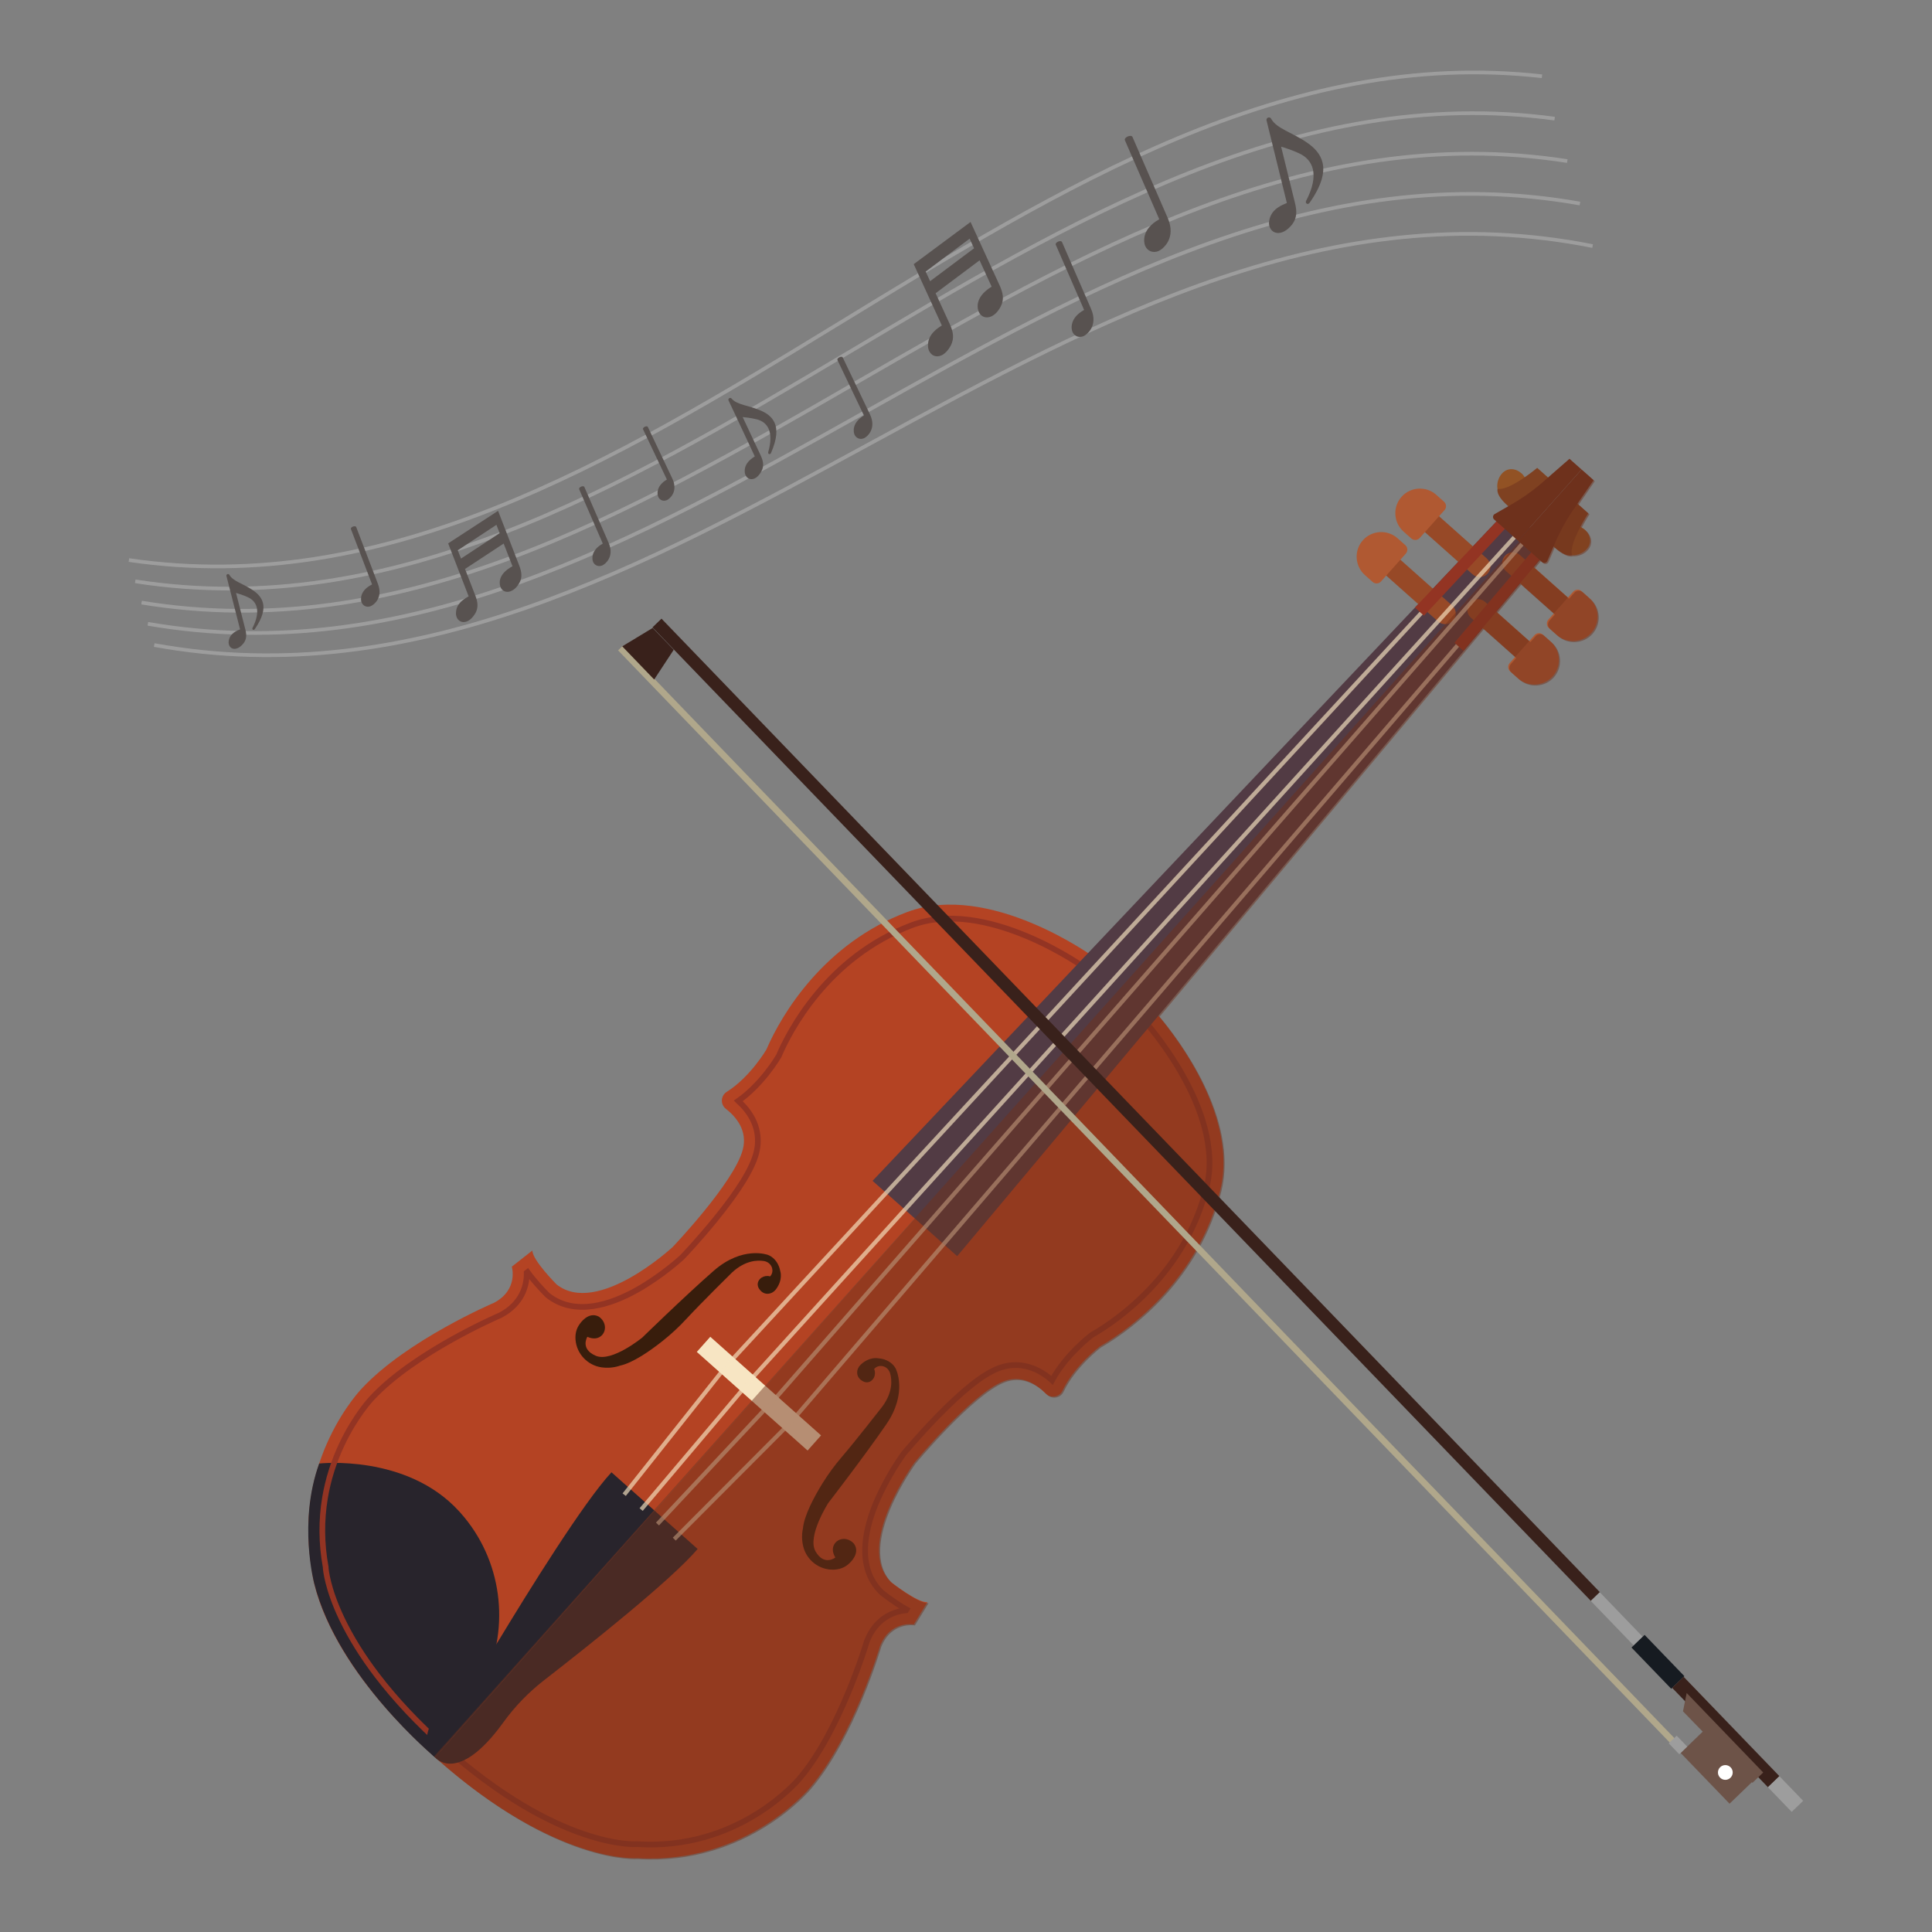 <?xml version="1.0" encoding="utf-8"?>
<!-- Generator: Adobe Illustrator 26.0.3, SVG Export Plug-In . SVG Version: 6.00 Build 0)  -->
<svg version="1.1" id="Layer_1" xmlns="http://www.w3.org/2000/svg" xmlns:xlink="http://www.w3.org/1999/xlink" x="0px" y="0px"
	 viewBox="0 0 1133.86 1133.86" style="enable-background:new 0 0 1133.86 1133.86;" xml:space="preserve">
<rect x="0" y="0" width="1133.86" height="1133.86" fill="#808080" stroke="none"/>
<style type="text/css">
	.st0{fill:none;stroke:#9D9D9D;stroke-width:2.149;stroke-miterlimit:10;}
	.st1{fill:#B44323;}
	.st2{fill:#28242C;}
	.st3{fill:none;stroke:#933423;stroke-width:3.339;stroke-miterlimit:10;}
	.st4{fill:#F7E5C3;}
	.st5{fill:#523B44;}
	.st6{fill:#381D0C;}
	.st7{fill:#974927;}
	.st8{fill:#B05932;}
	.st9{opacity:0.66;}
	.st10{fill:none;stroke:#F7E5C3;stroke-width:2.429;stroke-miterlimit:10;}
	.st11{fill:#933423;}
	.st12{fill:#925224;}
	.st13{fill:#7F4121;}
	.st14{fill:#6E311C;}
	.st15{opacity:0.48;fill:#6E311C;}
	.st16{fill:none;stroke:#B0A78B;stroke-width:3.775;stroke-miterlimit:10;}
	.st17{fill:#39211B;}
	.st18{fill:#9D9D9D;}
	.st19{fill:#161B21;}
	.st20{fill:#6D5348;}
	.st21{fill:#FFFFFF;}
	.st22{fill:#585250;}
</style>
<g>
	<g>
		<path class="st0" d="M75.65,328.69c301.7,44.28,529.53-317.73,829.31-283.94"/>
		<path class="st0" d="M79.37,341.17c302.69,47.11,531.52-312.1,833.02-271.55"/>
		<path class="st0" d="M83.08,353.65C386.77,403.58,616.59,47.19,919.81,94.53"/>
		<path class="st0" d="M86.8,366.11c304.68,52.76,535.5-300.81,840.44-246.66"/>
		<path class="st0" d="M90.51,378.57C396.2,434.16,628.01,83.42,934.67,144.41"/>
	</g>
	<g>
		<path class="st1" d="M885.25,298.63L642.4,561.97c0,0-61.4-44.94-109.99-26.71c-48.59,18.24-73.58,59.64-82.63,80.71
			c0,0-9.42,16.11-23.3,24.84c-3.55,2.24-3.81,7.33-0.51,9.91c6.22,4.87,12.86,12.93,9.96,23.98
			c-5.08,19.34-41.19,57.19-41.19,57.19s-44.07,40.87-68.07,21.94c0,0-14.32-14.36-14.22-19.93l-12.08,9.48
			c0,0,4.06,13.46-10.33,21.15c0,0-51.24,21.81-77.82,50.47c0,0-40.65,42.03-29.25,105.58c0,0,1.75,47.94,72.42,110.84
			l642.35-721.68"/>
		<path class="st2" d="M187.33,858.92c0,0,51.37-5.79,82.16,28.09c0.32,0.35,0.64,0.71,0.95,1.06
			c24.08,27.18,29.25,66.26,13.63,99.05c-6.14,12.89-15.31,28.56-28.68,44.3c0,0-57.11-47.24-70.97-102.05
			C184.42,929.37,174.83,893.37,187.33,858.92z"/>
		<path class="st1" d="M910.22,320.85L676.81,592.6c0,0,51.76,55.78,39.28,106.16c-12.48,50.38-50.71,80-70.59,91.43
			c0,0-14.91,11.23-21.97,26.02c-1.81,3.79-6.83,4.64-9.79,1.65c-5.56-5.62-14.33-11.28-24.97-7.11
			c-18.62,7.29-52.03,47.54-52.03,47.54s-35.49,48.51-13.9,70.15c0,0,15.93,12.56,21.45,11.81l-8.01,13.09
			c0,0-13.84-2.48-19.81,12.71c0,0-15.73,53.42-41.11,83.15c0,0-37.04,45.24-101.47,41.29c0,0-47.82,3.82-118.49-59.08
			l642.35-721.68"/>
		<g>
			<path class="st3" d="M890.61,338.85L665.75,592.73l5.05,5.45c0.48,0.52,48.58,53.18,37.33,98.61
				c-12.85,51.87-54.32,79.16-66.72,86.29l-0.44,0.25l-0.41,0.31c-0.64,0.48-14.95,11.36-23.12,26.45
				c-0.02-0.02-0.04-0.04-0.06-0.06c-9.7-8.64-20.93-11.09-31.61-6.91c-8.94,3.5-20.68,12.8-35.88,28.42
				c-10.78,11.08-19.11,21.1-19.46,21.52l-0.16,0.19l-0.15,0.2c-0.39,0.53-9.52,13.09-16,28.65c-6.59,15.84-11.44,37.74,2.91,52.13
				l0.34,0.35l0.38,0.3c0.17,0.14,4.33,3.4,9.25,6.62c1.8,1.18,3.47,2.19,5.03,3.06l-0.32,0.52c-7.63,0.69-17.76,4.94-22.89,17.98
				l-0.13,0.34l-0.1,0.35c-0.15,0.52-15.55,52.12-39.48,80.14l-0.11,0.13c-0.08,0.09-8.95,10.72-25.1,20.69
				c-9.38,5.8-19.37,10.26-29.68,13.25c-12.83,3.73-26.24,5.19-39.85,4.35l-0.64-0.04l-0.49,0.05c-0.7,0.04-11.93,0.47-30.76-5.97
				c-11.42-3.91-23.36-9.54-35.48-16.74c-15.21-9.04-30.74-20.58-46.17-34.31c-15.43-13.73-28.69-27.82-39.43-41.88
				c-8.56-11.2-15.54-22.41-20.74-33.3c-8.61-18.01-9.46-29.22-9.5-29.87l-0.01-0.61l-0.11-0.51c-2.41-13.42-2.51-26.91-0.3-40.09
				c1.78-10.59,5.05-21.03,9.72-31.02c8.04-17.19,17.56-27.24,17.66-27.34l0.06-0.06l0.04-0.05c25.06-27.01,74.53-48.29,75.03-48.51
				l0.33-0.14l0.32-0.17c12.36-6.6,15.4-17.16,15.2-24.82l0.48-0.38c1.04,1.45,2.25,2.99,3.62,4.64c3.76,4.52,7.49,8.27,7.64,8.42
				l0.34,0.35l0.38,0.3c15.95,12.59,37.15,5.23,52.12-3.15c14.7-8.23,26.12-18.77,26.6-19.21l0.18-0.17l0.17-0.18
				c0.38-0.4,9.36-9.83,19.12-21.83c13.76-16.91,21.63-29.65,24.07-38.94c2.92-11.09-0.82-21.96-10.52-30.59
				c-0.02-0.02-0.04-0.04-0.06-0.06c14.03-9.87,23.18-25.34,23.59-26.03l0.26-0.44l0.2-0.47c5.64-13.15,27.95-57.5,77.98-76.27
				c9.81-3.68,21.17-4.71,33.74-3.07c10.42,1.36,21.67,4.55,33.44,9.47c20.29,8.48,34.95,19.14,35.09,19.24l6,4.39l226.1-252.78
				L890.61,338.85z"/>
		</g>
		
			<rect x="402" y="811.88" transform="matrix(0.747 0.665 -0.665 0.747 656.461 -89.267)" class="st4" width="87.03" height="11.89"/>
		<g>
			<polygon class="st5" points="910.22,320.85 885.25,298.63 512.09,693.02 561.75,737.22 			"/>
		</g>
		<path class="st6" d="M344.71,784.55c0,0-4.44,7.11,4.93,11.13c9.37,4.02,27.34-10.72,27.34-10.72s24.71-24.12,41.82-39.1
			c17.11-14.98,31.88-9.38,31.88-9.38s5.77,1.77,7.26,9.57c0,0,1.73,4.95-2.58,10.68c-1.07,1.42-2.67,2.38-4.43,2.54
			c-1.7,0.15-3.77-0.38-5.47-2.97c-0.61-0.92-0.9-2.04-0.74-3.13c0.11-0.78,0.46-1.67,1.26-2.53c1.16-1.23,2.83-1.83,4.52-1.79
			c0.55,0.01,1.07,0.09,1.38,0.29c0,0,1.91-1.62,1.35-4.49c-0.46-2.38-2.44-4.17-4.83-4.56c-3.85-0.63-11.07-0.45-18.81,6.75
			c0,0-18.21,17.93-26.73,27.17c-4.28,4.64-8.91,8.95-13.85,12.87c-7.5,5.96-17.65,13.03-25.26,14.62c0,0-4.67,1.86-10.7,0.98
			c-8.12-1.18-14.5-7.79-15.26-15.96c-0.29-3.14,0.22-6.55,2.52-9.59c0,0,4.88-7.45,11.02-4.28c0,0,2.85,1.64,3.57,5.03
			c0.6,2.85-0.65,5.83-3.26,7.14C350.06,785.62,347.79,785.92,344.71,784.55z"/>
		<path class="st6" d="M490.24,914.08c0,0-6.54,5.23-11.62-3.6c-5.08-8.84,7.48-28.4,7.48-28.4s21.1-27.34,33.99-46.07
			c12.89-18.73,5.62-32.75,5.62-32.75s-2.43-5.53-10.34-6.1c0,0-5.12-1.14-10.31,3.8c-1.28,1.22-2.05,2.92-2,4.7
			c0.05,1.71,0.82,3.7,3.58,5.09c0.99,0.5,2.13,0.66,3.19,0.37c0.76-0.2,1.61-0.65,2.36-1.55c1.09-1.3,1.49-3.02,1.25-4.7
			c-0.08-0.55-0.21-1.05-0.45-1.33c0,0,1.39-2.09,4.31-1.86c2.42,0.18,4.42,1.94,5.09,4.27c1.07,3.75,1.73,10.95-4.52,19.47
			c0,0-15.7,20.17-23.88,29.7c-4.11,4.79-7.85,9.88-11.18,15.25c-5.05,8.14-10.89,19.04-11.6,26.79c0,0-1.3,4.85,0.27,10.74
			c2.11,7.93,9.42,13.5,17.63,13.31c3.15-0.07,6.48-0.98,9.23-3.61c0,0,6.84-5.71,2.97-11.45c0,0-1.96-2.65-5.41-2.96
			c-2.9-0.26-5.72,1.32-6.72,4.06C488.56,908.9,488.52,911.18,490.24,914.08z"/>
		<path class="st7" d="M843.97,364.74l-6.74-6c-2.58-2.29-2.81-6.24-0.51-8.82v0c2.29-2.58,6.24-2.81,8.82-0.51l6.74,6
			c2.58,2.29,2.81,6.24,0.51,8.82l0,0C850.5,366.8,846.55,367.03,843.97,364.74z"/>
		<path class="st7" d="M864.27,337.09l-6.74-6c-2.58-2.29-2.81-6.24-0.51-8.82h0c2.29-2.58,6.24-2.81,8.82-0.51l6.74,6
			c2.58,2.29,2.81,6.24,0.51,8.82v0C870.79,339.16,866.85,339.38,864.27,337.09z"/>
		<path class="st7" d="M890.47,341.07l-6.74-6c-2.58-2.29-2.81-6.24-0.51-8.82l0,0c2.29-2.58,6.24-2.81,8.82-0.51l6.74,6
			c2.58,2.29,2.81,6.24,0.51,8.82v0C896.99,343.14,893.04,343.37,890.47,341.07z"/>
		<path class="st7" d="M869.98,368.55l-6.74-6c-2.58-2.29-2.81-6.24-0.51-8.82l0,0c2.29-2.58,6.24-2.81,8.82-0.51l6.74,6
			c2.58,2.29,2.81,6.24,0.51,8.82l0,0C876.5,370.61,872.55,370.84,869.98,368.55z"/>
		<path class="st2" d="M358.87,864.07l25.28,22.5l-128.84,144.76c0,0-18.13-11.23,15.8-42.27c8.49-7.77,15.79-16.76,21.75-26.61
			C309.5,934.92,342.58,881.49,358.87,864.07z"/>
		<path class="st2" d="M409.43,909.07l-25.28-22.5l-128.84,144.76c0,0,13.25,16.71,40.16-20.59c6.74-9.34,14.82-17.63,23.91-24.69
			C344.79,966.33,394.02,927.27,409.43,909.07z"/>
		<g>
			<g>
				
					<rect x="811.78" y="335.64" transform="matrix(0.747 0.665 -0.665 0.747 436.736 -463.789)" class="st7" width="31.83" height="12.49"/>
				<path class="st8" d="M825.07,324.88l-14.57,16.37c-1.27,1.43-3.49,1.56-4.92,0.29l-4.56-4.06c-5.93-5.28-6.47-14.46-1.19-20.39
					l0,0c5.28-5.93,14.46-6.47,20.39-1.19l4.56,4.06C826.21,321.23,826.34,323.45,825.07,324.88z"/>
			</g>
			<g>
				
					<rect x="834.48" y="310.14" transform="matrix(0.747 0.665 -0.665 0.747 425.523 -485.336)" class="st7" width="31.83" height="12.49"/>
				<path class="st8" d="M847.77,299.37l-14.57,16.37c-1.27,1.43-3.49,1.56-4.92,0.29l-4.56-4.06c-5.93-5.28-6.47-14.46-1.19-20.39
					l0,0c5.28-5.93,14.46-6.47,20.39-1.19l4.56,4.06C848.91,295.73,849.04,297.94,847.77,299.37z"/>
			</g>
			<g>
				
					<rect x="867.47" y="365.87" transform="matrix(-0.747 -0.665 0.665 -0.747 1295.835 1237.405)" class="st7" width="31.83" height="12.49"/>
				<path class="st8" d="M900.58,372.76l-14.57,16.37c-1.27,1.43-1.15,3.65,0.29,4.92l4.56,4.06c5.93,5.28,15.11,4.75,20.39-1.19h0
					c5.28-5.93,4.75-15.11-1.19-20.39l-4.56-4.06C904.07,371.19,901.85,371.32,900.58,372.76z"/>
			</g>
			<g>
				
					<rect x="890.17" y="340.37" transform="matrix(-0.747 -0.665 0.665 -0.747 1352.452 1207.941)" class="st7" width="31.83" height="12.49"/>
				<path class="st8" d="M923.28,347.25l-14.57,16.37c-1.27,1.43-1.15,3.65,0.29,4.92l4.56,4.06c5.93,5.28,15.11,4.75,20.39-1.19
					l0,0c5.28-5.93,4.75-15.11-1.19-20.39l-4.56-4.06C926.77,345.69,924.55,345.82,923.28,347.25z"/>
			</g>
		</g>
		<g class="st9">
			<line class="st10" x1="425.95" y1="802.03" x2="366.33" y2="877.2"/>
			<line class="st10" x1="442.72" y1="807.38" x2="376.28" y2="885.94"/>
			<line class="st10" x1="463.45" y1="835.35" x2="395.71" y2="903.29"/>
			<line class="st10" x1="456.2" y1="819.32" x2="385.87" y2="894.42"/>
		</g>
		<g class="st9">
			<line class="st10" x1="425.95" y1="802.03" x2="888.15" y2="301.21"/>
			<line class="st10" x1="437.91" y1="812.68" x2="895.54" y2="307.79"/>
			<line class="st10" x1="463.4" y1="835.49" x2="907.32" y2="318.28"/>
			<line class="st10" x1="451.44" y1="824.84" x2="899.93" y2="311.69"/>
		</g>
		<polygon class="st11" points="878.6,305.66 883.53,310.05 835.72,361.34 830.4,356.6 		"/>
		<polygon class="st11" points="903.91,328.18 898.98,323.8 853.58,377.23 858.89,381.97 		"/>
		<g>
			<path class="st12" d="M893.46,290.21c-3.28,3.68-8.8,4.12-12.33,0.98s-2.98-9.53,0.3-13.22s8.04-3.27,11.57-0.12
				C896.53,280.99,896.74,286.53,893.46,290.21z"/>
			<path class="st13" d="M878.95,286.91c0,0-1.74,3.67,7.2,11l23.83-16.37l-7.82-6.96C902.16,274.58,885.92,288.17,878.95,286.91z"
				/>
			<path class="st14" d="M928.18,275.54l-7.07-6.29l-17.74,15.48c-5.02,4.16-10.38,7.88-16.03,11.13l-10.12,5.82
				c-1.17,0.67-1.33,2.29-0.33,3.19l14.06,12.51L928.18,275.54z"/>
			<path class="st12" d="M917.63,311.73c-3.28,3.68-3.07,9.22,0.46,12.36c3.53,3.14,9.81,1.85,13.09-1.83
				c3.28-3.68,2.31-8.36-1.22-11.51C926.43,307.61,920.91,308.04,917.63,311.73z"/>
			<path class="st13" d="M922.59,325.75c0,0-3.44,2.15-11.76-5.88l13.5-25.56l7.82,6.96C932.15,301.27,920.53,318.98,922.59,325.75z
				"/>
			<path class="st14" d="M928.18,275.54l7.07,6.29l-13.32,19.41c-3.55,5.47-6.63,11.22-9.2,17.21l-4.61,10.73
				c-0.53,1.24-2.12,1.59-3.13,0.7l-14.06-12.51L928.18,275.54z"/>
		</g>
	</g>
	<path class="st15" d="M254.7,1030.85c0.51,0.51,0.93,0.83,1.14,0.98c0.11,0.09,0.18,0.15,0.21,0.17c0.18,0.2,0.7,0.77,1.59,1.4
		c69.81,61.45,116.92,57.69,116.92,57.69c64.44,3.96,101.47-41.29,101.47-41.29c25.38-29.73,41.11-83.15,41.11-83.15
		c5.97-15.19,19.81-12.71,19.81-12.71l8.01-13.09c-5.52,0.75-21.45-11.81-21.45-11.81c-21.59-21.65,13.9-70.15,13.9-70.15
		s33.4-40.25,52.03-47.54c10.64-4.17,19.41,1.49,24.97,7.11c2.96,2.98,7.98,2.14,9.79-1.65c7.06-14.79,21.97-26.02,21.97-26.02
		c19.88-11.43,58.11-41.05,70.59-91.43c10.62-42.89-25.31-89.69-36.23-102.66l190.31-227.38l18.98,16.89l-3.13,3.52
		c-1.27,1.43-1.15,3.65,0.29,4.92l4.56,4.06c5.93,5.28,15.11,4.75,20.39-1.19v0c5.28-5.93,4.75-15.11-1.19-20.39l-4.56-4.06
		c-1.43-1.27-3.65-1.15-4.92,0.29l-3.13,3.52l-19.17-17.06l-0.1-0.08l13.91-16.61l19.75,17.58l-3.13,3.52
		c-1.27,1.43-1.15,3.65,0.29,4.92l4.56,4.06c5.93,5.28,15.11,4.75,20.39-1.19l0,0c5.28-5.93,4.75-15.11-1.19-20.39l-4.56-4.06
		c-1.43-1.27-3.65-1.15-4.92,0.29l-3.13,3.52l-20.04-17.83l3.56-4.25l1.34,1.19c1.01,0.9,2.59,0.54,3.13-0.7l3.62-8.44
		c6.62,6.06,9.89,5.39,10.66,5.09c3.13,0.24,6.61-1.14,8.77-3.58c3.28-3.68,2.31-8.36-1.22-11.51c-0.75-0.67-1.58-1.17-2.47-1.52
		c2.37-4.47,4.66-7.96,4.66-7.96l-6.36-5.66l9.46-13.78l-7.07-6.29"/>
	<g>
		<line class="st16" x1="364.1" y1="380.38" x2="981.6" y2="1021.68"/>
		
			<rect x="657.27" y="255.01" transform="matrix(0.72 -0.694 0.694 0.72 -267.277 640.72)" class="st17" width="7.35" height="793.63"/>
		<polygon class="st17" points="383.06,368.52 365.19,379.33 383.92,398.8 395.4,381.34 		"/>
		
			<rect x="945.11" y="932.59" transform="matrix(0.72 -0.694 0.694 0.72 -394.128 923.965)" class="st18" width="7.35" height="36.34"/>
		
			<rect x="967.63" y="959.22" transform="matrix(0.72 -0.694 0.694 0.72 -404.898 947.809)" class="st19" width="10.69" height="33.63"/>
		
			<rect x="1008.13" y="976.74" transform="matrix(0.72 -0.694 0.694 0.72 -422.342 986.966)" class="st17" width="9.35" height="81.01"/>
		
			<rect x="1043.19" y="1043.61" transform="matrix(0.72 -0.694 0.694 0.72 -437.795 1021.465)" class="st18" width="9.35" height="20.1"/>
		<polygon class="st20" points="1034.8,1040.24 1028.5,1046.31 987.71,1004.35 989.88,993.6 		"/>
		
			<rect x="998.01" y="1017.23" transform="matrix(0.72 -0.694 0.694 0.72 -438.191 988.991)" class="st20" width="18.76" height="41.37"/>
		<path class="st21" d="M1015.69,1037.23c1.66,1.72,1.61,4.46-0.12,6.12s-4.46,1.61-6.12-0.12c-1.66-1.72-1.61-4.46,0.12-6.12
			C1011.29,1035.46,1014.03,1035.51,1015.69,1037.23z"/>
		
			<rect x="981.5" y="1020.39" transform="matrix(0.72 -0.694 0.694 0.72 -435.466 969.613)" class="st18" width="6.46" height="8.91"/>
	</g>
	<g>
		<path class="st22" d="M295.59,319l-22.67,14.92l6.05,15.63c1.5,3.88,1.87,7.11-0.06,10.49c-1.57,2.57-3.3,4.05-4.94,4.68
			c-2.64,1.02-5.05-0.14-5.98-2.55c-0.27-0.71-0.45-1.51-0.39-2.41c0.06-5.97,5.67-8.75,7.44-9.77l-12.02-31.09l29.29-19.1
			l12.41,32.08c1.5,3.88,1.92,7.23-0.06,10.49c-1.52,2.55-3.26,3.96-4.91,4.6c-2.7,1.05-5.11-0.12-6.02-2.47
			c-0.41-1.06-2.41-7.11,7.04-12.18L295.59,319z M291.34,308.02l-22.67,14.92l1.89,4.88l22.67-14.92L291.34,308.02z"/>
		<path class="st22" d="M574.9,152.78l-25.8,19.32l8.3,18.09c2.06,4.49,2.73,8.3,0.68,12.44c-1.68,3.16-3.62,5.03-5.52,5.91
			c-3.06,1.4-6,0.2-7.28-2.59c-0.37-0.82-0.64-1.76-0.64-2.83c-0.36-7.08,6.09-10.78,8.11-12.11l-16.5-35.98l33.35-24.76
			l17.03,37.14c2.06,4.49,2.8,8.43,0.68,12.45c-1.61,3.13-3.58,4.93-5.49,5.81c-3.13,1.43-6.07,0.23-7.32-2.49
			c-0.56-1.22-3.37-8.25,7.47-14.95L574.9,152.78z M569.07,140.06l-25.8,19.32l2.59,5.65l25.8-19.32L569.07,140.06z"/>
		<path class="st22" d="M132.9,338.06c-0.15-0.57,0.2-1.01,0.67-1.13c0.38-0.1,0.81,0,1.09,0.48c2.01,3.69,8.22,5.2,13.62,8.89
			c2.93,1.94,5.21,4.35,6.03,7.53c0.96,3.76-0.17,8.66-4.75,15.35c-0.19,0.25-0.4,0.41-0.59,0.46c-0.38,0.1-0.75-0.16-0.85-0.54
			c-0.05-0.19,0-0.4,0.09-0.63c2.47-4.84,3.24-8.94,2.44-12.08c-0.67-2.62-2.39-4.61-5.15-5.88c-2.59-1.21-5.89-2.25-6.98-2.53
			l5.46,21.41c0.8,3.14,0.79,5.68-1.02,8.11c-1.46,1.84-2.93,2.82-4.26,3.16c-2.14,0.55-3.9-0.58-4.39-2.53
			c-0.15-0.57-0.21-1.21-0.08-1.91c0.6-4.61,5.2-6.24,6.66-6.87L132.9,338.06z"/>
		<path class="st22" d="M427.58,235.03c-0.28-0.6,0-1.16,0.5-1.39c0.4-0.19,0.89-0.17,1.3,0.3c2.99,3.65,10.15,4,16.89,6.93
			c3.63,1.52,6.66,3.69,8.23,7.04c1.85,3.94,1.63,9.58-2,17.92c-0.16,0.32-0.36,0.53-0.56,0.63c-0.4,0.19-0.86-0.02-1.05-0.42
			c-0.09-0.2-0.09-0.45-0.03-0.72c1.7-5.85,1.69-10.53,0.15-13.83c-1.29-2.74-3.61-4.58-6.91-5.4c-3.11-0.79-6.97-1.23-8.23-1.32
			l10.53,22.45c1.54,3.29,2.07,6.09,0.58,9.16c-1.22,2.34-2.63,3.73-4.03,4.39c-2.25,1.05-4.42,0.18-5.38-1.86
			c-0.28-0.6-0.49-1.29-0.49-2.08c-0.31-5.21,4.42-7.97,5.9-8.97L427.58,235.03z"/>
		<path class="st22" d="M743.32,70.7c-0.22-0.88,0.32-1.56,1.05-1.74c0.59-0.14,1.25,0,1.67,0.76c3.05,5.73,12.62,8.14,20.91,13.9
			c4.49,3.03,7.99,6.78,9.2,11.71c1.43,5.81-0.38,13.36-7.53,23.63c-0.3,0.38-0.63,0.62-0.92,0.7c-0.59,0.14-1.16-0.26-1.3-0.85
			c-0.07-0.29,0-0.62,0.15-0.97c3.87-7.43,5.12-13.75,3.93-18.61c-1-4.05-3.63-7.15-7.87-9.15c-3.98-1.91-9.07-3.54-10.74-3.99
			l8.15,33.12c1.2,4.86,1.14,8.77-1.68,12.51c-2.27,2.82-4.56,4.32-6.62,4.83c-3.31,0.82-6.01-0.94-6.75-3.96
			c-0.22-0.88-0.31-1.88-0.1-2.94c0.98-7.11,8.11-9.57,10.37-10.51L743.32,70.7z"/>
		<path class="st22" d="M205.96,310.54c-0.23-0.61,0.41-1.21,1.23-1.52c0.77-0.29,1.65-0.28,1.88,0.33l12.71,33.27
			c3.24,8.47-2.64,12.53-4.27,13.15c-2.3,0.88-4.52-0.2-5.32-2.29c-0.58-1.53-1.16-6.87,6.17-10.48L205.96,310.54z"/>
		<path class="st22" d="M339.92,287.17c-0.26-0.6,0.36-1.23,1.16-1.58c0.75-0.33,1.63-0.35,1.89,0.25l14.2,32.66
			c3.62,8.32-2.07,12.64-3.67,13.33c-2.25,0.98-4.53,0-5.42-2.05c-0.65-1.5-1.47-6.81,5.69-10.75L339.92,287.17z"/>
		<path class="st22" d="M619.63,143.67c-0.31-0.72,0.43-1.47,1.39-1.89c0.9-0.39,1.96-0.42,2.27,0.3l17.04,39.19
			c4.34,9.98-2.48,15.16-4.41,16c-2.7,1.18-5.43,0-6.5-2.46c-0.78-1.8-1.76-8.17,6.83-12.9L619.63,143.67z"/>
		<path class="st22" d="M660.21,82.36c-0.38-0.87,0.52-1.79,1.69-2.29c1.09-0.48,2.38-0.51,2.76,0.36l20.65,47.49
			c5.26,12.09-3.01,18.37-5.34,19.39c-3.28,1.43-6.58,0-7.88-2.98c-0.95-2.19-2.14-9.9,8.27-15.64L660.21,82.36z"/>
		<path class="st22" d="M377.4,251.96c-0.26-0.56,0.3-1.16,1.04-1.52c0.7-0.33,1.52-0.38,1.79,0.18l14.33,30.21
			c3.65,7.69-1.56,11.92-3.04,12.62c-2.09,0.99-4.25,0.14-5.15-1.76c-0.66-1.39-1.59-6.34,5.01-10.26L377.4,251.96z"/>
		<path class="st22" d="M491.51,211.35c-0.29-0.61,0.33-1.29,1.14-1.68c0.77-0.37,1.68-0.43,1.97,0.19l15.93,33.3
			c4.06,8.48-1.67,13.16-3.31,13.95c-2.3,1.1-4.69,0.17-5.69-1.92c-0.73-1.53-1.78-6.99,5.49-11.35L491.51,211.35z"/>
	</g>
</g>
</svg>
